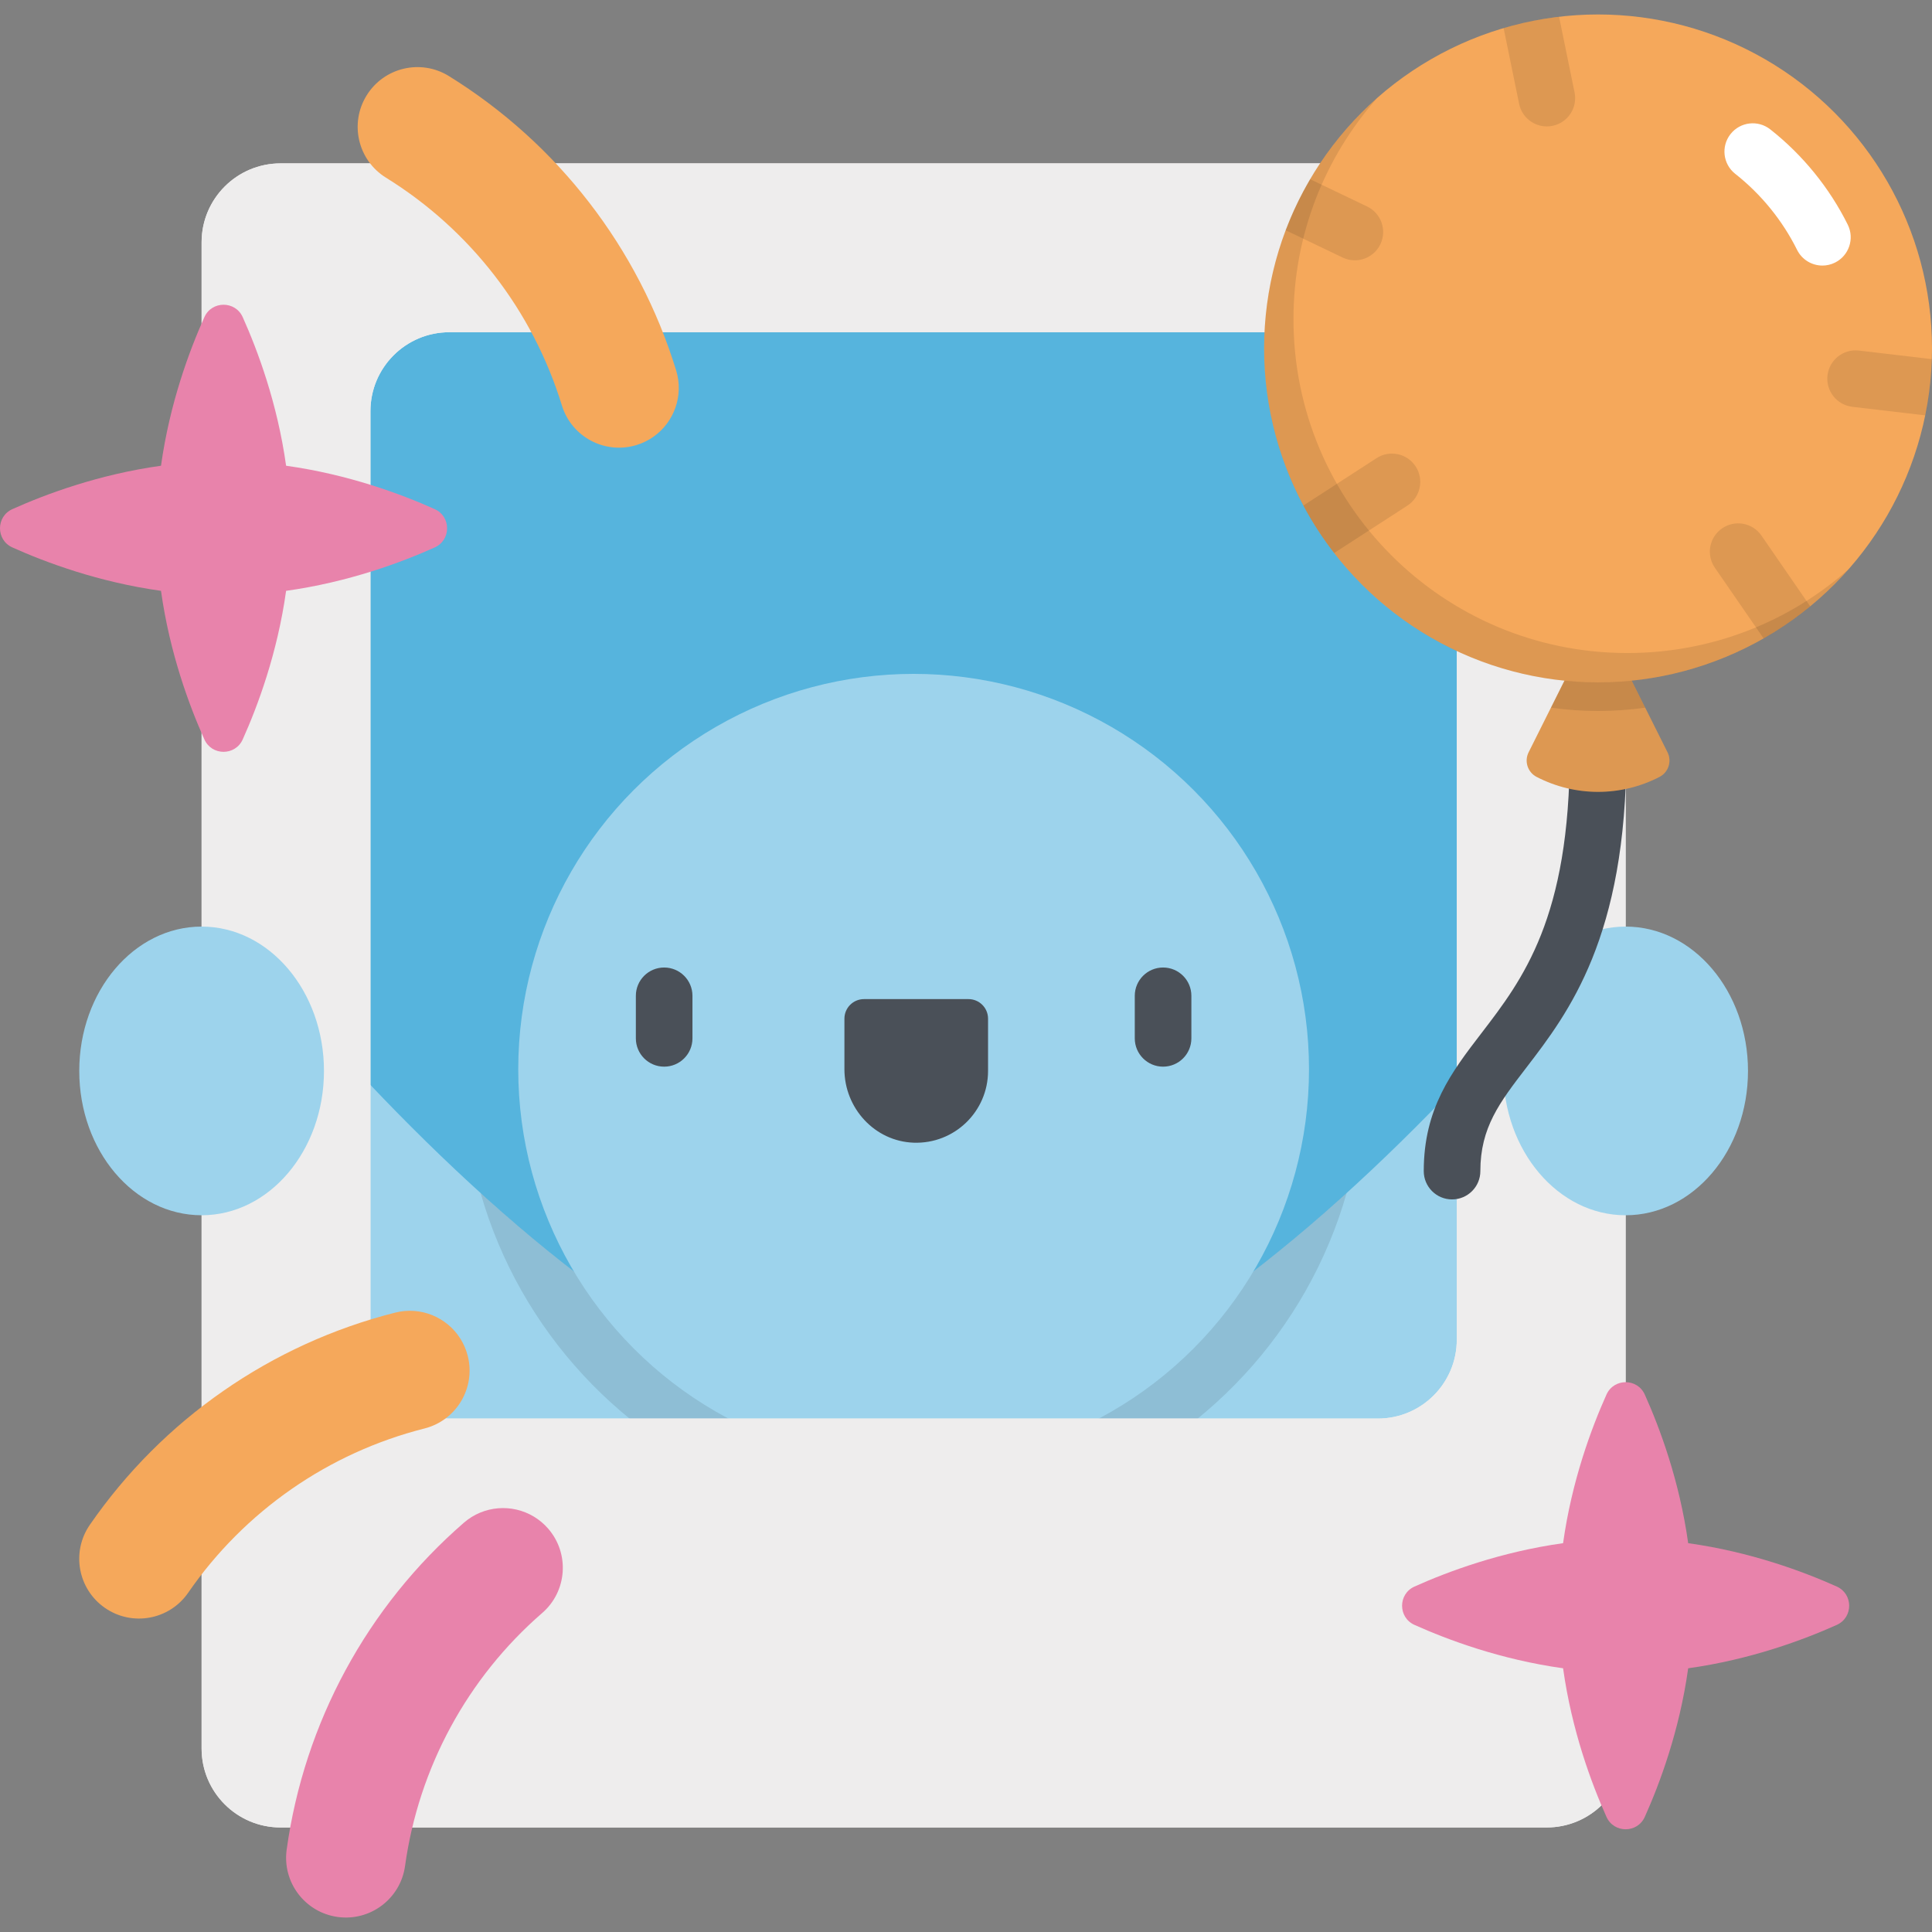 <?xml version="1.0" encoding="iso-8859-1"?>
<!-- Generator: Adobe Illustrator 19.0.0, SVG Export Plug-In . SVG Version: 6.00 Build 0)  -->
<svg version="1.1" id="Capa_1" xmlns="http://www.w3.org/2000/svg" xmlns:xlink="http://www.w3.org/1999/xlink" x="0px" y="0px"
	 viewBox="0 0 512 512" style="enable-background:new 0 0 512 512;" xml:space="preserve">
<rect x="0" y="0" width="512" height="512" fill="#808080" stroke="none"/>
<rect x="84.65" y="75.755" style="fill:#56B4DD;" width="314.93" height="314.93"/>
<path style="fill:#9DD3EC;" d="M409.8,318.567c-10.217,46.863-47.912,86.414-125.798,86.414v-39.005
	c44.126-17.898,93.372-66.665,125.798-104.917V318.567z"/>
<path style="opacity:0.1;enable-background:new    ;" d="M284.003,365.977v29.145c35.182-13.192,62.478-42.515,72.873-78.968
	C333.414,337.442,307.956,356.261,284.003,365.977z"/>
<path style="fill:#9DD3EC;" d="M74.435,318.567c10.217,46.863,47.912,86.414,125.798,86.414v-39.005
	c-44.126-17.898-93.372-66.665-125.798-104.917C74.435,261.059,74.435,318.567,74.435,318.567z"/>
<path style="opacity:0.1;enable-background:new    ;" d="M127.36,316.153c10.395,36.453,37.691,65.776,72.873,78.968v-29.145
	C176.279,356.261,150.821,337.442,127.36,316.153z"/>
<circle style="fill:#9DD3EC;" cx="242.12" cy="283.365" r="104.78"/>
<g>
	<path style="fill:#4A5058;" d="M176.008,282.676c-4.143,0-7.5-3.358-7.5-7.5v-11.275c0-4.142,3.357-7.5,7.5-7.5s7.5,3.358,7.5,7.5
		v11.275C183.508,279.318,180.15,282.676,176.008,282.676z"/>
	<path style="fill:#4A5058;" d="M308.227,282.676c-4.142,0-7.5-3.358-7.5-7.5v-11.275c0-4.142,3.358-7.5,7.5-7.5
		c4.143,0,7.5,3.358,7.5,7.5v11.275C315.727,279.318,312.37,282.676,308.227,282.676z"/>
	<path style="fill:#4A5058;" d="M261.844,283.804c0,10.742-8.899,19.405-19.726,19.02c-10.314-0.367-18.338-9.156-18.338-19.476
		v-13.387c0-2.866,2.323-5.189,5.189-5.189h27.686c2.866,0,5.189,2.323,5.189,5.189V283.804z"/>
</g>
<path id="SVGCleanerId_0" style="fill:#EEEDED;" d="M53.426,64.217v399.162c0,11.553,9.366,20.919,20.919,20.919H409.89
	c11.553,0,20.919-9.366,20.919-20.919V64.217c0-11.553-9.366-20.919-20.919-20.919H74.345
	C62.792,43.298,53.426,52.663,53.426,64.217z M365.146,375.937H119.089c-11.553,0-20.919-9.366-20.919-20.919V108.961
	c0-11.553,9.366-20.919,20.919-20.919h246.056c11.553,0,20.919,9.366,20.919,20.919v246.057
	C386.065,366.571,376.699,375.937,365.146,375.937z"/>
<g>
	<path id="SVGCleanerId_0_1_" style="fill:#EEEDED;" d="M53.426,64.217v399.162c0,11.553,9.366,20.919,20.919,20.919H409.89
		c11.553,0,20.919-9.366,20.919-20.919V64.217c0-11.553-9.366-20.919-20.919-20.919H74.345
		C62.792,43.298,53.426,52.663,53.426,64.217z M365.146,375.937H119.089c-11.553,0-20.919-9.366-20.919-20.919V108.961
		c0-11.553,9.366-20.919,20.919-20.919h246.056c11.553,0,20.919,9.366,20.919,20.919v246.057
		C386.065,366.571,376.699,375.937,365.146,375.937z"/>
</g>
<g>
	<ellipse style="fill:#9DD3EC;" cx="430.81" cy="283.805" rx="32.426" ry="38.25"/>
	<ellipse style="fill:#9DD3EC;" cx="53.43" cy="283.805" rx="32.426" ry="38.25"/>
</g>
<path style="fill:#4A5058;" d="M384.809,317.857c-4.143,0-7.5-3.358-7.5-7.5c0-16.638,7.414-26.299,15.263-36.526
	c10.984-14.313,23.434-30.536,23.434-74.586c0-4.142,3.357-7.5,7.5-7.5s7.5,3.358,7.5,7.5c0,49.142-15.336,69.126-26.534,83.717
	c-7.06,9.201-12.162,15.849-12.162,27.395C392.309,314.499,388.951,317.857,384.809,317.857z"/>
<path style="fill:#F5A85B;" d="M423.505,162.561l-18.406,36.813c-1.192,2.383-0.249,5.281,2.116,6.508l0,0
	c10.214,5.296,22.366,5.296,32.581,0l0,0c2.365-1.227,3.308-4.125,2.116-6.508L423.505,162.561z"/>
<path style="opacity:0.1;enable-background:new    ;" d="M423.505,162.561l-18.406,36.813c-1.192,2.383-0.249,5.281,2.116,6.508l0,0
	c10.214,5.296,22.366,5.296,32.581,0l0,0c2.365-1.227,3.308-4.125,2.116-6.508L423.505,162.561z"/>
<path style="opacity:0.1;enable-background:new    ;" d="M423.505,162.561l-12.488,24.976c4.081,0.577,8.248,0.881,12.488,0.881
	c4.24,0,8.407-0.305,12.488-0.881L423.505,162.561z"/>
<circle style="fill:#F5A85B;" cx="423.5" cy="92.335" r="88.5"/>
<path style="fill:#FFFFFF;" d="M482.963,70.378c-2.759,0-5.414-1.528-6.724-4.167c-3.862-7.782-9.527-14.746-16.381-20.14
	c-3.255-2.562-3.816-7.277-1.255-10.532c2.561-3.256,7.277-3.816,10.532-1.255c8.591,6.761,15.693,15.495,20.539,25.257
	c1.842,3.71,0.327,8.211-3.383,10.053C485.221,70.127,484.083,70.378,482.963,70.378z"/>
<path style="opacity:0.1;enable-background:new    ;" d="M431.277,173.061c-48.875,0-88.495-39.62-88.495-88.495
	c0-22.459,8.371-42.961,22.158-58.565c-18.353,16.215-29.93,39.922-29.93,66.337c0,48.874,39.621,88.495,88.495,88.495
	c26.415,0,50.122-11.577,66.337-29.93C474.238,164.69,453.736,173.061,431.277,173.061z"/>
<path style="opacity:0.1;enable-background:new    ;" d="M359.043,68.985c2.797,0,5.481-1.572,6.77-4.264
	c1.789-3.736,0.21-8.215-3.526-10.003l-15.084-7.221c-2.527,4.29-4.701,8.811-6.485,13.525l15.092,7.225
	C356.854,68.749,357.957,68.985,359.043,68.985z M364.802,121.415l-19.398,12.561c2.369,4.433,5.103,8.641,8.163,12.584
	l19.387-12.555c3.477-2.251,4.471-6.895,2.22-10.372C372.921,120.156,368.278,119.162,364.802,121.415z M492.631,92.907
	c-4.115-0.488-7.841,2.459-8.324,6.574c-0.482,4.114,2.461,7.841,6.574,8.324l19.34,2.271c0.984-4.835,1.569-9.814,1.729-14.9
	L492.631,92.907z M413.171,4.447c-5.041,0.586-9.952,1.596-14.698,2.993l4.107,20.065c0.727,3.551,3.852,5.998,7.34,5.998
	c0.498,0,1.005-0.05,1.512-0.154c4.058-0.831,6.675-4.793,5.844-8.851L413.171,4.447z M456.375,140.022
	c-3.41,2.351-4.27,7.021-1.918,10.432l12.925,18.751c4.36-2.494,8.488-5.348,12.343-8.522l-12.919-18.742
	C464.456,138.531,459.788,137.671,456.375,140.022z"/>
<g>
	<path style="fill:#E883AB;" d="M75.819,123.425c-2.302-16.527-7.527-30.543-11.499-39.385c-1.966-4.375-8.189-4.375-10.154,0
		c-3.973,8.843-9.197,22.859-11.499,39.385c-16.527,2.302-30.543,7.527-39.386,11.499c-4.375,1.965-4.375,8.189,0,10.154
		c8.843,3.973,22.859,9.197,39.386,11.499c2.302,16.527,7.527,30.543,11.499,39.385c1.965,4.375,8.189,4.375,10.154,0
		c3.973-8.843,9.197-22.859,11.499-39.385c16.527-2.302,30.543-7.526,39.385-11.499c4.375-1.966,4.375-8.189,0-10.154
		C106.362,130.952,92.346,125.728,75.819,123.425z"/>
	<path style="fill:#E883AB;" d="M447.386,408.958c-2.302-16.527-7.526-30.543-11.499-39.385c-1.965-4.375-8.189-4.375-10.154,0
		c-3.973,8.842-9.197,22.859-11.499,39.385c-16.527,2.302-30.543,7.527-39.386,11.499c-4.375,1.966-4.375,8.189,0,10.154
		c8.843,3.973,22.859,9.197,39.386,11.5c2.302,16.526,7.526,30.543,11.499,39.385c1.966,4.375,8.189,4.375,10.154,0
		c3.973-8.842,9.197-22.859,11.499-39.385c16.527-2.302,30.543-7.527,39.386-11.5c4.375-1.965,4.375-8.189,0-10.154
		C477.929,416.484,463.912,411.26,447.386,408.958z"/>
	<path style="fill:#E883AB;" d="M141.443,401.896c1.405,0.84,2.703,1.914,3.835,3.219c5.731,6.606,5.022,16.608-1.585,22.339
		c-19.828,17.202-32.738,41.014-36.351,67.051c-1.202,8.663-9.199,14.711-17.862,13.509c-8.664-1.202-14.711-9.199-13.509-17.862
		c4.666-33.633,21.347-64.395,46.968-86.623C128.241,398.931,135.73,398.48,141.443,401.896z"/>
</g>
<g>
	<path style="fill:#F5A85B;" d="M121.981,354.723c0.877,1.383,1.553,2.926,1.977,4.6c2.147,8.478-2.985,17.091-11.464,19.239
		c-25.447,6.444-47.688,21.904-62.627,43.533c-4.97,7.196-14.833,9.001-22.03,4.031c-7.198-4.97-9.001-14.834-4.031-22.029
		c19.296-27.939,48.032-47.911,80.912-56.237C111.524,346.136,118.416,349.102,121.981,354.723z"/>
	<path style="fill:#F5A85B;" d="M173.192,115.732c-1.337,0.945-2.844,1.698-4.495,2.205c-8.36,2.569-17.22-2.125-19.789-10.485
		c-7.712-25.091-24.268-46.53-46.619-60.365c-7.436-4.603-9.734-14.363-5.13-21.8c4.603-7.438,14.364-9.733,21.8-5.13
		c28.871,17.871,50.259,45.569,60.224,77.991C181.244,104.857,178.627,111.889,173.192,115.732z"/>
</g>
<g>
</g>
<g>
</g>
<g>
</g>
<g>
</g>
<g>
</g>
<g>
</g>
<g>
</g>
<g>
</g>
<g>
</g>
<g>
</g>
<g>
</g>
<g>
</g>
<g>
</g>
<g>
</g>
<g>
</g>
</svg>
